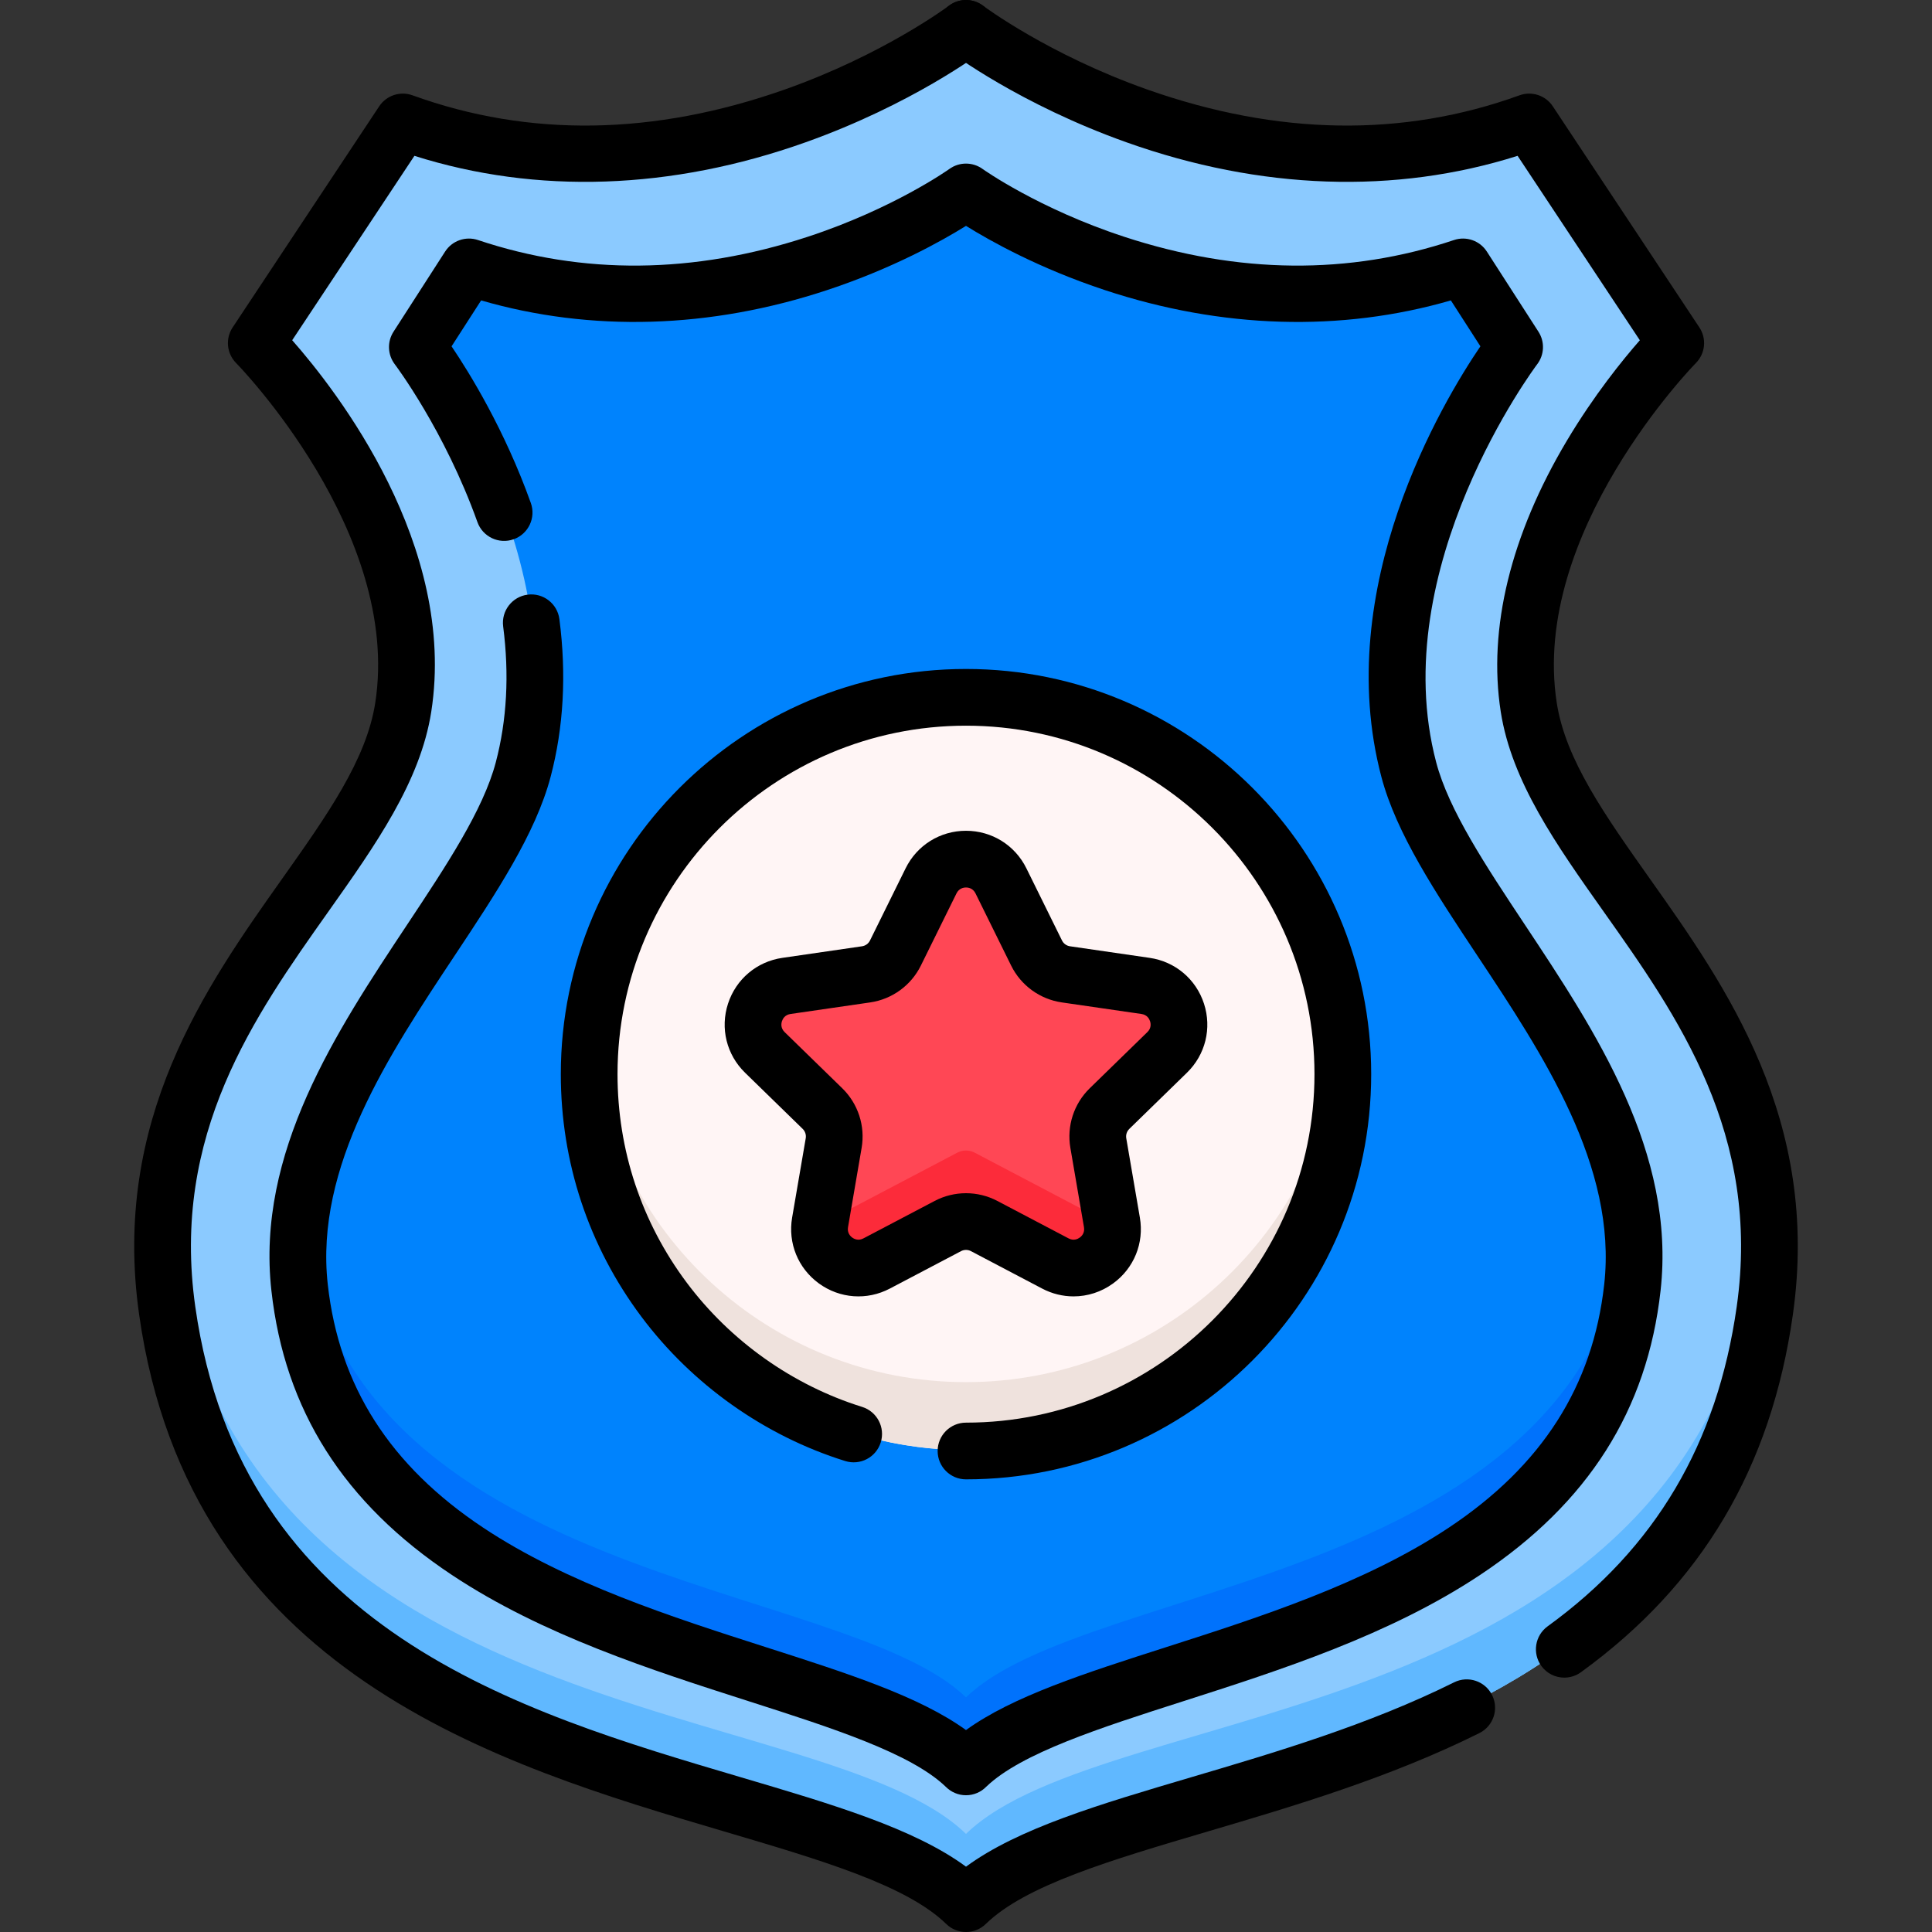 <svg id="Capa_1" enable-background="new 0 0 512 512" height="512" viewBox="0 0 512 512" width="512" xmlns="http://www.w3.org/2000/svg"><rect x="0" y="0" width="512" height="512" fill="#333333" stroke="none"/><g><g><path d="m256.003 8s70.245 53.278 148.951 24.759l38.767 58.485s-46.586 46.856-38.875 96.344c6.909 44.339 73.52 81.505 62.428 159.581-18.614 131.027-173.33 119.889-211.274 156.831-37.944-36.942-192.66-25.804-211.275-156.83-11.092-78.076 55.519-115.241 62.428-159.581 7.711-49.488-38.875-96.344-38.875-96.344l38.767-58.485c78.707 28.518 148.952-24.76 148.952-24.76" fill="#8bcaff"/><g><path d="m467.275 329.17c-18.615 131.026-173.331 119.888-211.275 156.83-37.944-36.942-192.66-25.804-211.275-156.83-.394-2.773-.679-5.489-.884-8.161-.644 8.199-.434 16.888.884 26.161 18.615 131.026 173.331 119.888 211.275 156.83 37.944-36.942 192.66-25.804 211.275-156.83 1.317-9.273 1.528-17.962.883-26.161-.204 2.672-.489 5.387-.883 8.161z" fill="#60b8ff"/></g><path d="m255.994 467.829c32.41-31.554 165.437-29.676 176.263-126.787 6.02-53.998-49.371-99.939-59.147-137.001-14.716-55.79 27.998-111.74 27.998-111.74l-13.651-21.205c-71.049 23.805-131.461-19.83-131.461-19.83s-60.412 43.635-131.461 19.83l-13.651 21.205s42.714 55.95 27.998 111.74c-9.776 37.062-65.166 83.004-59.147 137.001 10.828 97.112 143.855 95.233 176.265 126.787z" fill="#0083fd"/><g><g><g><path d="m256 467.829-.003-.002-.003.002z" fill="#0072fc"/></g><g><path d="m255.997 449.827.003.003h-.006c.001-.002.002-.002.003-.003-32.344-31.483-164.844-29.693-176.177-126.159-.665 5.695-.74 11.487-.083 17.374 10.826 97.109 143.846 95.233 176.26 126.784 32.415-31.551 165.434-29.676 176.26-126.784.656-5.888.582-11.68-.083-17.375-11.333 96.467-143.833 94.677-176.177 126.16z" fill="#0072fc"/></g></g></g><ellipse cx="256" cy="284.61" fill="#fff5f5" rx="99.67" ry="99.67" transform="matrix(.707 -.707 .707 .707 -126.269 264.38)"/><path d="m256 366.279c-52.012 0-94.711-39.842-99.261-90.67-.266 2.965-.409 5.966-.409 9 0 55.046 44.624 99.67 99.67 99.67s99.67-44.624 99.67-99.67c0-3.034-.144-6.035-.409-9-4.55 50.828-47.249 90.67-99.261 90.67z" fill="#efe2dd"/><path d="m265.246 233.481 9.419 19.085c1.502 3.043 4.405 5.152 7.763 5.64l21.062 3.06c8.457 1.229 11.834 11.621 5.714 17.586l-15.241 14.856c-2.43 2.369-3.539 5.781-2.965 9.126l3.598 20.977c1.445 8.423-7.396 14.846-14.96 10.869l-18.838-9.904c-3.004-1.579-6.592-1.579-9.596 0l-18.838 9.904c-7.564 3.977-16.404-2.446-14.96-10.869l3.598-20.977c.574-3.345-.535-6.757-2.965-9.126l-15.241-14.856c-6.119-5.965-2.743-16.357 5.714-17.586l21.062-3.06c3.358-.488 6.261-2.597 7.763-5.64l9.419-19.085c3.782-7.663 14.71-7.663 18.492 0z" fill="#ff4755"/><g><g><g><path d="m253.673 305.478-36.375 19.124c-.783 8.027 7.74 13.931 15.066 10.079l18.838-9.904c3.004-1.579 6.592-1.579 9.596 0l18.839 9.904c7.326 3.852 15.849-2.052 15.066-10.079l-36.376-19.124c-1.457-.766-3.197-.766-4.654 0z" fill="#fc2b3a"/></g></g></g></g><g><path d="m256 512c-1.892 0-3.783-.71-5.242-2.13-10.518-10.241-32.919-16.857-58.858-24.518-59.721-17.64-141.51-41.798-155.027-136.946-7.335-51.629 17.7-86.994 37.815-115.411 12.022-16.985 22.406-31.654 24.75-46.696 7.038-45.167-36.42-89.639-36.859-90.083-2.506-2.53-2.898-6.476-.93-9.445l38.843-58.6c1.916-2.89 5.562-4.092 8.824-2.914 30.877 11.19 64.071 10.671 98.659-1.541 26.164-9.237 43.318-22.065 43.488-22.193 3.31-2.498 8.022-1.847 10.523 1.461 2.503 3.306 1.856 8.013-1.447 10.519-.756.573-18.846 14.163-47.07 24.211-35.515 12.645-71.214 13.858-103.647 3.583l-32.389 48.863c11.82 13.42 43.725 54.359 36.855 98.453-2.887 18.531-14.762 35.306-27.334 53.065-19.544 27.609-41.696 58.904-35.202 104.614 12.159 85.584 85.486 107.242 144.405 124.645 24.486 7.232 46.036 13.598 59.843 23.75 13.807-10.153 35.357-16.517 59.842-23.75 21.993-6.496 46.922-13.859 69.504-25.1 3.714-1.848 8.226-.338 10.075 3.379 1.849 3.715.338 8.226-3.379 10.075-23.759 11.828-49.358 19.388-71.943 26.06-25.938 7.661-48.34 14.279-58.858 24.518-1.457 1.421-3.35 2.131-5.241 2.131z"/><path d="m414.555 444.591c-2.326 0-4.619-1.077-6.089-3.104-2.436-3.36-1.688-8.059 1.671-10.495 28.566-20.714 44.956-48.421 50.109-84.7 6.495-45.711-15.658-77.005-35.201-104.614-12.571-17.759-24.445-34.534-27.333-53.065-3.432-22.026 2.636-46.878 17.55-71.869 7.193-12.052 14.764-21.384 19.312-26.571l-32.396-48.875c-32.432 10.273-68.13 9.062-103.647-3.583-28.223-10.048-46.313-23.638-47.069-24.211-3.307-2.508-3.954-7.222-1.446-10.528 2.506-3.306 7.215-3.955 10.522-1.451.17.128 17.324 12.956 43.488 22.193 34.587 12.212 67.779 12.731 98.659 1.541 3.26-1.18 6.908.022 8.823 2.914l38.843 58.6c1.971 2.973 1.58 6.921-.934 9.45-.434.439-43.892 44.911-36.855 90.078 2.344 15.042 12.728 29.71 24.75 46.695 20.115 28.417 45.15 63.783 37.815 115.412-5.757 40.527-24.129 71.521-56.166 94.753-1.332.964-2.876 1.429-4.406 1.43z"/><path d="m256 475.758c-2.047 0-3.959-.831-5.345-2.23-9.251-8.905-30.151-15.605-52.273-22.696-25.613-8.21-54.644-17.516-78.625-33.451-28.658-19.043-44.305-43.688-47.833-75.34-4.084-36.632 17.207-68.717 35.993-97.025 10.355-15.604 20.135-30.342 23.472-42.993 2.945-11.162 3.602-23.279 1.953-36.014-.533-4.116 2.372-7.885 6.488-8.417 4.113-.544 7.884 2.371 8.417 6.487 1.899 14.671 1.116 28.727-2.326 41.777-3.971 15.055-14.419 30.8-25.481 47.469-17.37 26.175-37.058 55.843-33.579 87.05 3.006 26.963 16.487 48.057 41.215 64.488 22.24 14.779 50.214 23.746 74.895 31.656 21.619 6.93 40.686 13.041 53.027 21.967 12.341-8.926 31.408-15.037 53.027-21.967 24.681-7.911 52.654-16.878 74.894-31.656 24.727-16.431 38.208-37.525 41.214-64.488 3.479-31.206-16.208-60.876-33.578-87.051-11.062-16.669-21.51-32.414-25.481-47.468-13.253-50.247 16.255-99.375 26.248-114.083l-7.829-12.161c-29.127 8.442-60.695 7.521-91.693-2.733-17.477-5.781-30.43-13.051-36.803-17.021-6.374 3.97-19.326 11.24-36.803 17.021-30.993 10.252-62.563 11.174-91.692 2.733l-7.836 12.171c4.774 7.062 14.081 22.139 21.009 41.518 1.397 3.908-.639 8.208-4.547 9.606-3.909 1.396-8.209-.639-9.606-4.547-8.688-24.304-21.768-41.652-21.899-41.825-1.913-2.516-2.052-5.966-.341-8.622l13.678-21.245c1.861-2.891 5.448-4.149 8.706-3.058 27.791 9.311 57.173 9.028 87.326-.841 22.786-7.459 37.467-17.895 37.612-18 2.625-1.887 6.171-1.887 8.791.006.137.099 14.818 10.535 37.604 17.994 30.154 9.87 59.534 10.154 87.327.841 3.255-1.092 6.844.166 8.705 3.058l13.678 21.245c1.714 2.661 1.576 6.112-.345 8.627-.4.527-40.368 53.89-26.76 105.482 3.337 12.651 13.117 27.388 23.471 42.992 18.786 28.308 40.077 60.393 35.993 97.026-3.529 31.654-19.175 56.297-47.833 75.34-23.98 15.935-53.011 25.241-78.624 33.451-22.075 7.075-42.932 13.761-52.213 22.638-1.387 1.435-3.323 2.289-5.398 2.289z"/><path d="m256 392.045c-4.15 0-7.515-3.364-7.515-7.515s3.365-7.515 7.515-7.515c50.922 0 92.35-41.428 92.35-92.35s-41.428-92.35-92.35-92.35-92.35 41.428-92.35 92.35c0 20.087 6.336 39.183 18.323 55.224 11.596 15.518 28.109 27.221 46.497 32.955 3.962 1.236 6.172 5.449 4.937 9.411-1.235 3.963-5.447 6.173-9.411 4.937-21.386-6.669-40.585-20.273-54.061-38.307-13.943-18.658-21.313-40.865-21.313-64.22 0-59.209 48.17-107.379 107.379-107.379s107.379 48.17 107.379 107.379c-.001 59.21-48.171 107.38-107.38 107.38z"/><path d="m284.507 343.556c-2.836 0-5.687-.684-8.321-2.069l-18.876-9.924c-.82-.432-1.8-.432-2.621 0l-18.875 9.924c-6.057 3.184-13.258 2.662-18.793-1.358-5.536-4.022-8.256-10.71-7.1-17.454l3.605-21.018c.157-.914-.146-1.845-.81-2.493l-15.27-14.884c-4.9-4.776-6.631-11.786-4.516-18.293 2.115-6.508 7.635-11.161 14.407-12.145l21.103-3.067c.917-.133 1.709-.709 2.12-1.54l9.438-19.123c3.028-6.136 9.16-9.948 16.002-9.948 6.843 0 12.975 3.812 16.003 9.948l9.437 19.122c.41.832 1.203 1.408 2.12 1.541l21.103 3.067c6.771.983 12.292 5.637 14.406 12.144 2.114 6.508.384 13.518-4.516 18.294l-15.27 14.885c-.664.647-.968 1.578-.81 2.492l3.604 21.018c1.158 6.744-1.563 13.432-7.098 17.453-3.128 2.274-6.787 3.428-10.472 3.428zm-28.507-27.345c2.852 0 5.704.683 8.304 2.05l18.876 9.924c1.349.709 2.436.171 2.965-.214.529-.384 1.378-1.252 1.12-2.753l-3.605-21.02c-.993-5.791.926-11.695 5.132-15.795l15.27-14.884c1.091-1.063.915-2.264.713-2.887-.203-.621-.766-1.697-2.273-1.916l-21.104-3.066c-5.814-.845-10.837-4.494-13.436-9.762l-9.437-19.122c-.674-1.367-1.872-1.57-2.525-1.57-.654 0-1.851.204-2.525 1.57l-9.438 19.123c-2.599 5.267-7.622 8.917-13.435 9.762l-21.104 3.066c-1.508.219-2.071 1.294-2.273 1.917-.202.621-.378 1.823.712 2.886l15.27 14.884c4.207 4.102 6.125 10.007 5.132 15.796l-3.605 21.017c-.257 1.501.592 2.37 1.12 2.754.529.385 1.618.923 2.965.214l18.875-9.924c2.602-1.367 5.454-2.05 8.306-2.05z"/></g></g></svg>
